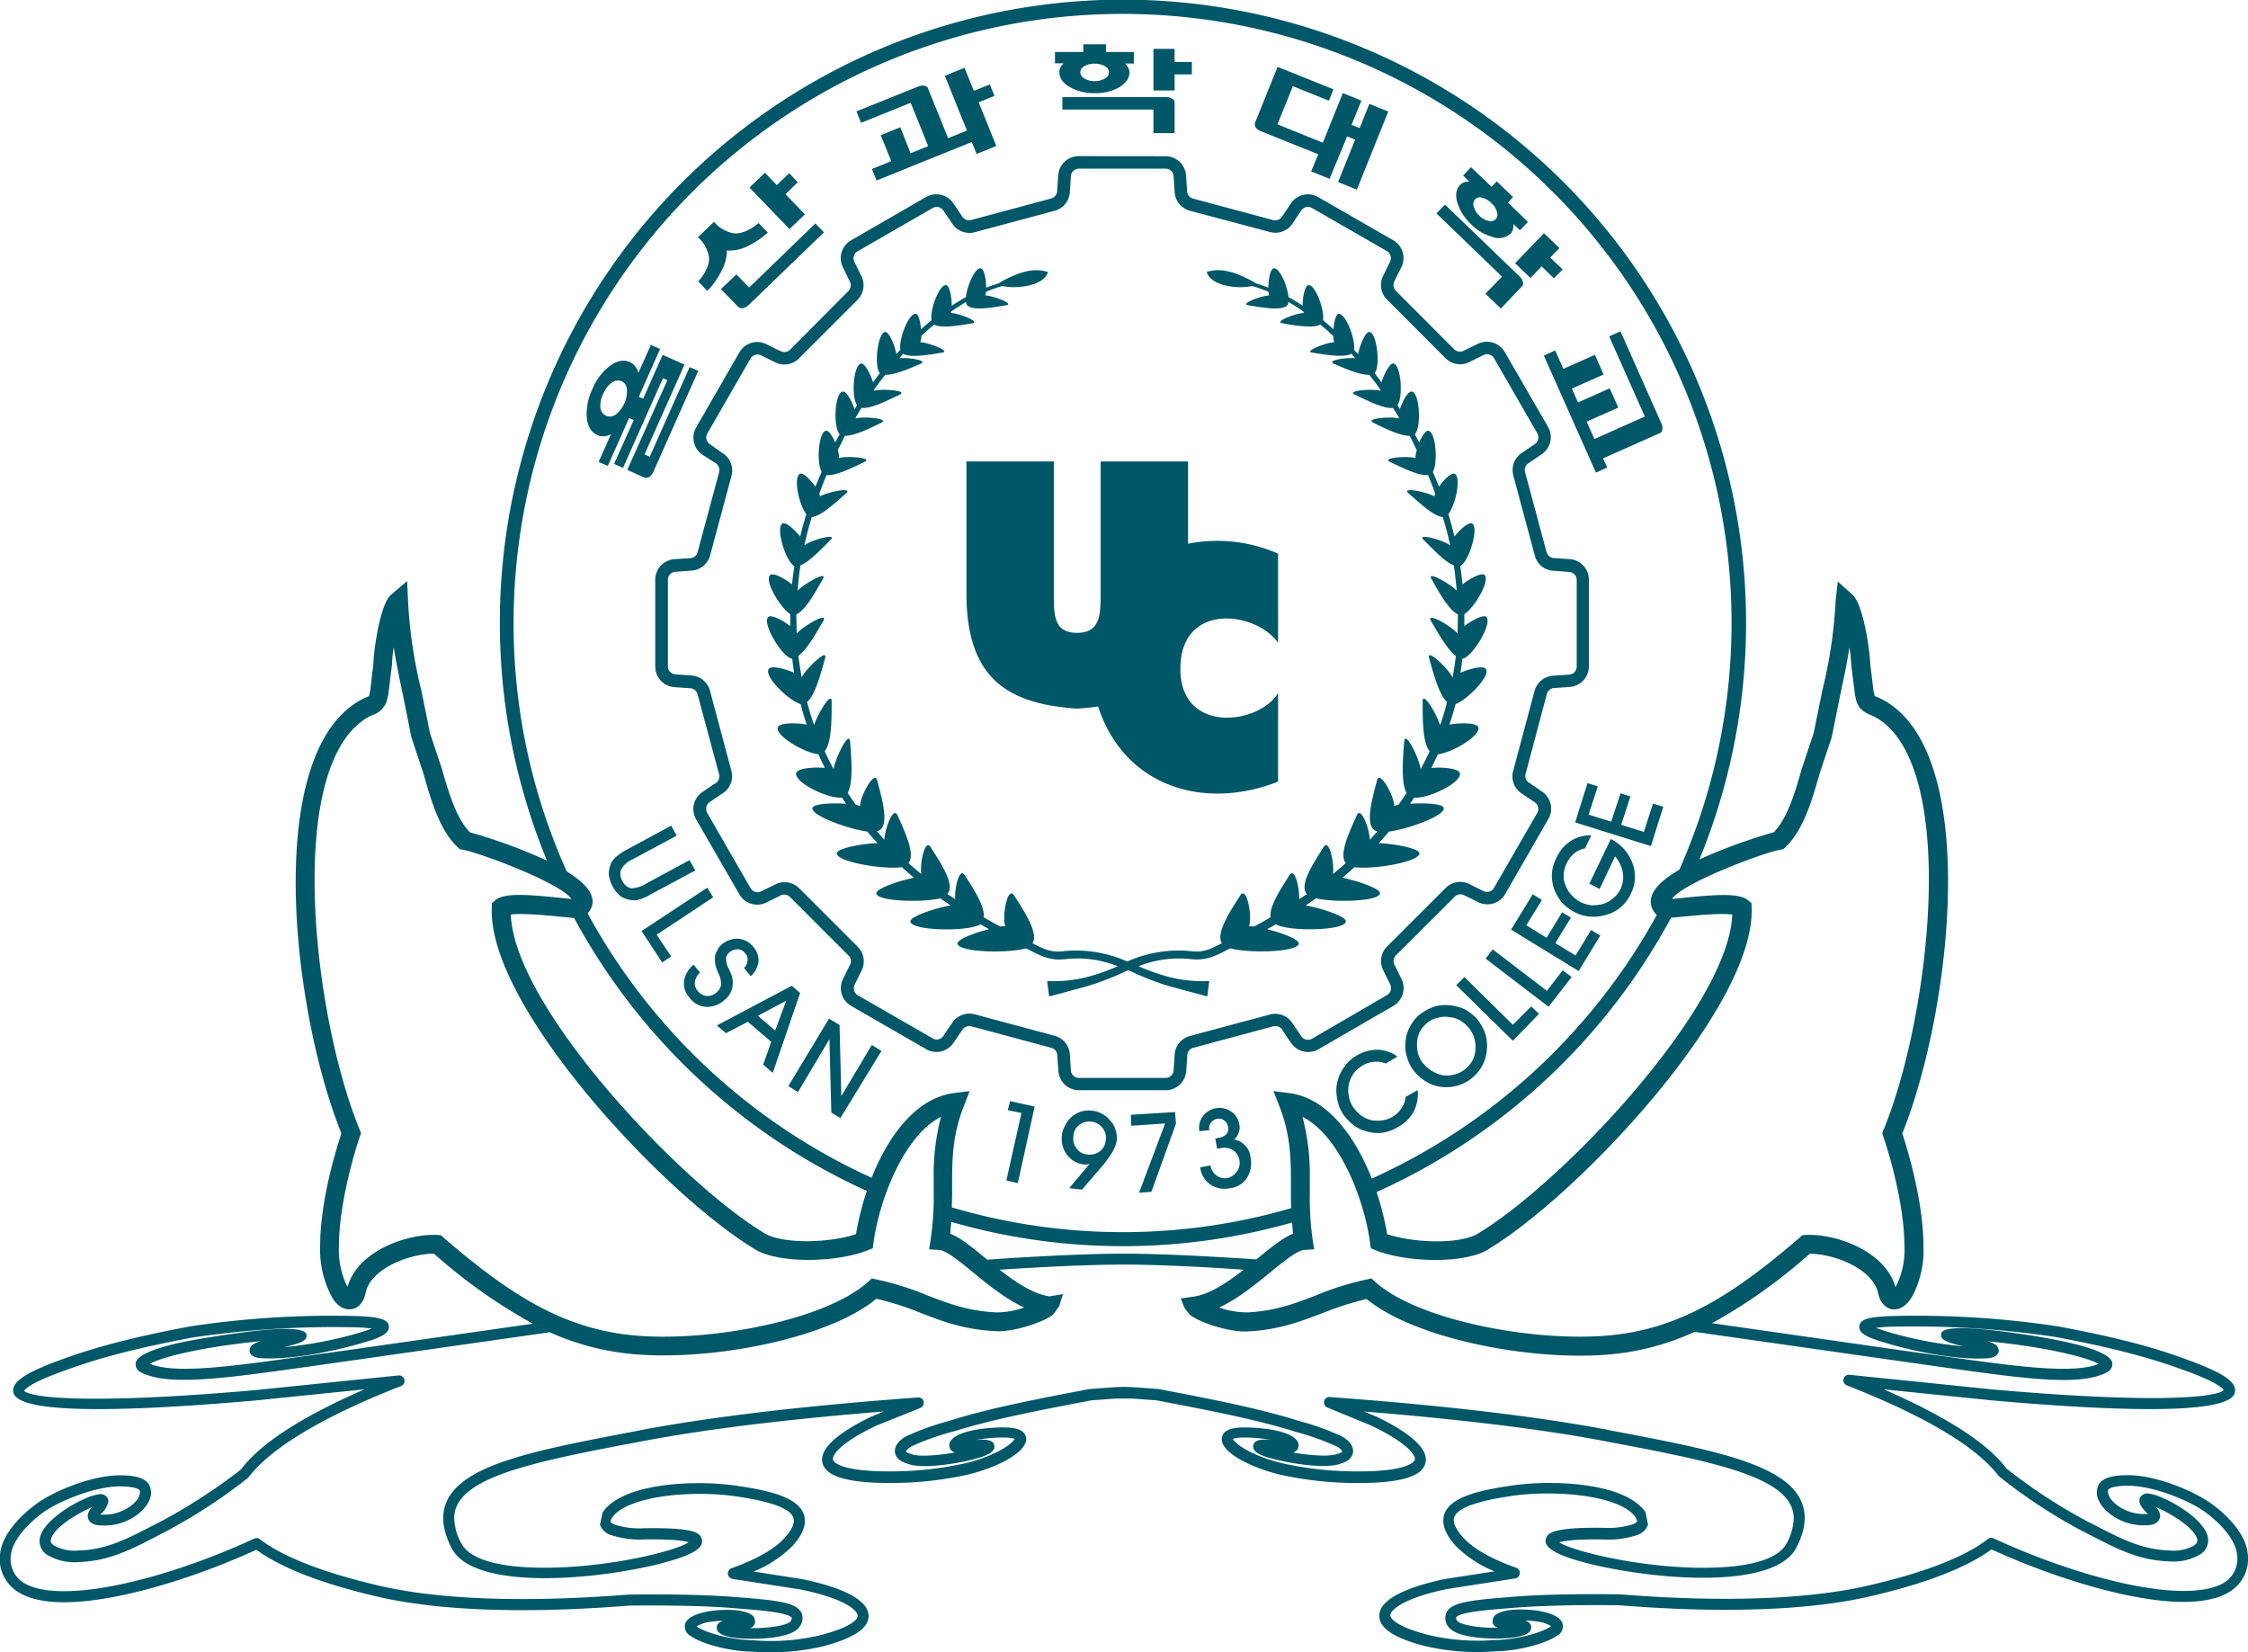 <svg xmlns="http://www.w3.org/2000/svg" viewBox="0 0 437.21 321.26"><path d="M289 130.11c-.43-.75-3.1-.09-4.95.71.14-.92.25-1.82.35-2.71 1.91-.22 5.93-6.89 4.69-8.12-.59-.55-2.77.61-4.29 1.76v-2.32c1.93-1.2 5.06-6.48 3.93-7.6-.61-.55-2.83.66-4.29 1.82a45.39 45.39 0 0 0-.45-3.58c1.69-.76 3.71-7.49 2.32-8.26-.66-.36-2.34 1.15-3.44 2.53a66.66 66.66 0 0 0-1.19-4.35c1.4-1.73 2.57-7.22 1.24-7.85-.65-.29-2.09 1.13-3.06 2.51-.37-1-.78-1.94-1.19-2.89 1-1.68.63-7.71-.87-8-.51-.07-1.23 1-1.79 2.28-.28-.54-.56-1.09-.85-1.59 1.29-1.21 1-8-.57-8.3-.74-.12-1.8 1.82-2.33 3.42-.14-.25-.31-.52-.48-.77 1.13-1.46.75-7.85-.78-8.1-.71-.13-1.79 2-2.32 3.65-.45-.6-.88-1.21-1.34-1.8 1.15-1.11.52-7.78-1-8-.81-.07-1.92 2.73-2.2 4.3l-.79-.82c.33-1.94-1.62-7.12-3-7-.56.11-.91 1.61-1 3-.69-.61-1.38-1.22-2.05-1.77.38-1.89-1.52-7-2.82-6.81-.71.08-1.14 2.33-1.14 4-.89-.6-1.82-1.17-2.74-1.67-.21-2.21-1.74-5.73-2.85-5.6-.7.06-1.06 2.19-1.06 3.77-.85-.32-1.71-.65-2.54-.87 0 0 0-.08-.06-.11-3.23-1.8-6.38-3.07-9.4-2.07.91 3 6.78 3.27 8.81 2.71a24.56 24.56 0 0 1 3.2 1.14 3.56 3.56 0 0 0 .15.71c-1.43 0-5.72 1.62-4.11 1.89 3 .52 6.82 1.16 7.71-.08a3 3 0 0 0 .15-.54c1 .56 1.92 1.16 2.89 1.84a.88.88 0 0 0 .09.3c-1.43 0-5.91 1.7-4.2 2 2.81.48 6.09 1 7.4.25.84.69 1.69 1.42 2.53 2.22a3.48 3.48 0 0 0 .18 1.22c-1.43 0-6 1.79-4.3 2 2.88.49 6.25 1 7.65.24l.72.86c-1.83-.15-5.6.42-4.15 1.07 2.41 1.06 5.2 2.22 6.89 2.16.74.92 1.46 1.86 2.16 2.85V76c-1.44-.45-6.63-.07-5 .72 2.66 1.29 5.76 2.82 7.47 2.6.36.61.76 1.22 1.13 1.84v.22c-1.53-.45-6.64 0-5 .81 2.45 1.23 5.36 2.6 7.11 2.57.49.92.93 1.88 1.39 2.8a4.28 4.28 0 0 0-.26 1.52c-1.42-.45-6.63-.09-5 .72 2.66 1.29 5.69 2.77 7.44 2.58.48 1.2 1 2.41 1.39 3.65a1.81 1.81 0 0 0-.15.5c-1.33-.82-6.43-1.88-5.09-.64 2.29 2 5 4.55 6.71 4.65.41 1.36.81 2.73 1.13 4.13.07.38.18.8.28 1.21a.46.46 0 0 1-.07.14c-1.25-1-6.44-2.42-5.1-1.08 2 2 4.22 4.38 5.91 5 .23 1.54.41 3.19.57 4.94-1.09-1.24-5.91-4-4.92-2.32 1.54 2.8 3.43 6.13 5.14 6.91q0 1.73-.06 3.57a.86.86 0 0 0-.07.1c-1.06-1.34-6.09-4.23-5.12-2.42 1.56 2.66 3.25 5.65 4.85 6.82-.14 1.37-.36 2.77-.63 4.18-.79-1.61-5.1-5.8-4.57-3.75.93 3.32 2 7.26 3.51 8.54-.38 1.49-.83 3-1.38 4.51-.63-2.13-3.38-6.73-3.38-4.62 0 3.67 0 8.12 1.37 9.68-.54 1.16-1.13 2.33-1.75 3.49-.29-2.08-3-7.66-3.2-5.38-.31 3.71-.62 8.15.45 10-.5.78-1 1.55-1.6 2.32a7.7 7.7 0 0 0-.82.23c.09-1.79-2.79-7.07-3.32-5-1.06 4-2.43 9-.18 9.86a1.53 1.53 0 0 0 .25.06c-.48.55-.95 1.09-1.47 1.64-.1-2.25-1.75-6.57-2.52-4.76-1.59 3.5-3.52 7.65-2.16 9.31-.8.72-1.62 1.4-2.49 2.12.31-2.11-.75-7-1.82-5.24-2.17 3.41-4.8 7.43-3.25 9.14-.5.33-1 .67-1.51 1 .09-2.3-.88-6.28-1.87-4.68-1.83 2.85-4 6.18-3.68 8.19-1 .61-2.12 1.2-3.21 1.8a4.54 4.54 0 0 0-1-.05c.71-1.8-.44-8-1.69-6-2.16 3.32-4.73 7.37-3.61 9.25v.08c-1.82.83-3.16 1.84-5.91 1.52a24.42 24.42 0 0 0-12.47 2 24.44 24.44 0 0 0-12.47-2c-2.78.32-4.12-.69-5.93-1.52v-.08c1.14-1.88-1.44-5.93-3.6-9.25-1.26-2-2.42 4.21-1.7 6a4.37 4.37 0 0 0-1 .05c-1.11-.6-2.18-1.19-3.22-1.8.31-2-1.84-5.34-3.68-8.19-1-1.6-2 2.38-1.86 4.68-.5-.35-1-.69-1.52-1 1.56-1.71-1.08-5.73-3.26-9.14-1.06-1.72-2.13 3.13-1.81 5.24-.85-.72-1.7-1.4-2.49-2.12 1.35-1.66-.56-5.81-2.13-9.31-.81-1.81-2.44 2.51-2.56 4.76-.5-.55-1-1.09-1.45-1.64a1.55 1.55 0 0 0 .23-.06c2.25-.9.9-5.83-.18-9.86-.52-2.05-3.4 3.23-3.3 5-.21-.07-.5-.15-.84-.23-.56-.77-1.09-1.54-1.6-2.32 1.07-1.83.78-6.27.47-10-.18-2.28-2.91 3.3-3.2 5.38-.63-1.16-1.21-2.33-1.74-3.49 1.34-1.56 1.36-6 1.36-9.68 0-2.11-2.77 2.49-3.41 4.62-.52-1.52-1-3-1.37-4.51 1.54-1.28 2.59-5.22 3.51-8.54.55-2.05-3.76 2.14-4.57 3.75-.25-1.41-.46-2.81-.64-4.18 1.62-1.17 3.33-4.16 4.87-6.82 1-1.81-4 1.08-5.11 2.42a.9.9 0 0 0-.09-.1c0-1.23-.06-2.42-.05-3.57 1.71-.78 3.6-4.11 5.16-6.91 1-1.69-3.86 1.08-4.92 2.32.12-1.75.33-3.4.55-4.94 1.69-.67 3.93-3 5.9-5 1.34-1.34-3.84.08-5.1 1.08a.78.78 0 0 0 0-.14c.09-.41.17-.83.28-1.21.32-1.4.72-2.77 1.11-4.13 1.71-.1 4.43-2.6 6.73-4.65 1.32-1.24-3.77-.18-5.11.64a2.24 2.24 0 0 0-.15-.5c.46-1.24.91-2.45 1.41-3.65 1.74.19 4.78-1.29 7.44-2.58 1.6-.81-3.59-1.17-5-.72a4.22 4.22 0 0 0-.25-1.52c.46-.92.9-1.88 1.4-2.8 1.75 0 4.63-1.34 7.09-2.57 1.61-.81-3.49-1.26-5-.81v-.22c.38-.62.74-1.23 1.14-1.84 1.7.22 4.79-1.31 7.45-2.6 1.6-.79-3.59-1.17-5-.72a1.13 1.13 0 0 0 0-.26c.71-1 1.42-1.93 2.15-2.85 1.68.06 4.48-1.1 6.91-2.16 1.45-.65-2.32-1.22-4.18-1.07.25-.28.5-.57.74-.86 1.41.8 4.77.25 7.65-.24 1.71-.25-2.88-2-4.3-2a3.22 3.22 0 0 0 .19-1.22c.84-.8 1.67-1.53 2.53-2.22 1.29.77 4.58.23 7.4-.25 1.71-.26-2.77-2-4.2-2a1.79 1.79 0 0 0 .09-.3c1-.68 1.92-1.28 2.88-1.84a1.27 1.27 0 0 0 .16.54c.91 1.24 4.66.6 7.7.08 1.61-.27-2.69-1.89-4.13-1.89a1.79 1.79 0 0 0 .15-.71 26 26 0 0 1 3.23-1.14c2 .56 7.92.27 8.83-2.71-3.06-1-6.2.27-9.43 2.07 0 0 0 .06-.05.11a25.41 25.41 0 0 0-2.54.87c0-1.58-.38-3.71-1.07-3.77-1.12-.13-2.63 3.39-2.87 5.6-.91.5-1.82 1.07-2.76 1.67 0-1.63-.38-3.88-1.09-4-1.32-.16-3.23 4.92-2.82 6.81-.69.55-1.38 1.16-2.07 1.77-.1-1.43-.47-2.93-1-3-1.41-.14-3.38 5-3 7-.26.27-.53.53-.79.82-.28-1.57-1.4-4.37-2.19-4.3-1.53.27-2.15 6.94-1 8-.47.59-.91 1.2-1.35 1.8-.52-1.67-1.62-3.78-2.31-3.65-1.54.25-1.93 6.64-.78 8.1-.18.25-.35.52-.51.77-.52-1.6-1.58-3.54-2.29-3.42-1.61.27-1.87 7.09-.58 8.3-.29.5-.59 1-.87 1.59-.55-1.23-1.27-2.35-1.79-2.28-1.5.26-1.89 6.29-.85 8-.43.95-.84 1.9-1.21 2.89-1-1.38-2.41-2.8-3-2.51-1.38.63-.19 6.12 1.22 7.85-.44 1.44-.86 2.89-1.19 4.35-1.12-1.38-2.78-2.89-3.44-2.53-1.41.77.65 7.5 2.31 8.26-.17 1.13-.34 2.32-.46 3.58-1.45-1.16-3.66-2.37-4.27-1.82-1.15 1.12 2 6.4 3.93 7.6v2.32c-1.53-1.15-3.72-2.31-4.3-1.76-1.24 1.23 2.77 7.9 4.68 8.12.09.89.21 1.79.36 2.71-1.85-.8-4.51-1.46-4.95-.71-.9 1.46 3.9 6.15 6.23 6.81.33 1.32.72 2.68 1.19 4-2.09-.39-5.35-.41-5.65.54-.44 1.64 5.26 5 7.89 5.21.4.89.83 1.77 1.28 2.67-2.22-.23-5.36.07-5.58 1-.38 1.87 6.27 5.06 8.92 4.76.25.41.51.82.79 1.21-2.84-.21-6.49 0-6.55.85-.24 1.41 6.7 4 10.66 4.55.64.75 1.31 1.5 2 2.25-2.86.07-7.93 1-7.93 2 .09 1.67 9.06 3.18 12.65 2.68.76.68 1.56 1.38 2.38 2.06-2.84.54-7.54 2.13-7.32 3.07.22 1.5 8.78 1.8 12.45.92.64.48 1.32.93 2 1.4-2.76.42-8.07 2.16-7.83 3.14.25 1.81 11.21 2 13.62.52.54.33 1.12.63 1.67.95-2.86.71-6.27 2-6.15 2.83.32 1.65 9.65 1.92 13.32.89.3.13.56.27.86.43 2.57 1.31 4.16 2 7 1.65a21.15 21.15 0 0 1 10 1.4 39.17 39.17 0 0 1-6.22 2.17 26.71 26.71 0 0 1-7.52.71l.4 3 7.43-2a53.85 53.85 0 0 0 7.32-2.84c.19-.1.41-.15.63-.25.21.1.41.15.63.25a53.85 53.85 0 0 0 7.32 2.84l7.42 2 .39-3a26.49 26.49 0 0 1-7.5-.71 39.66 39.66 0 0 1-6.26-2.17 21.24 21.24 0 0 1 10-1.4c2.85.33 4.44-.34 7-1.65.29-.16.57-.3.86-.43 3.66 1 13 .76 13.31-.89.14-.84-3.29-2.12-6.15-2.83.57-.32 1.13-.62 1.69-.95 2.4 1.43 13.35 1.29 13.61-.52.23-1-5.09-2.72-7.82-3.14.67-.47 1.35-.92 2-1.4 3.67.88 12.21.58 12.45-.92.21-.94-4.49-2.53-7.32-3.07.81-.68 1.6-1.38 2.38-2.06 3.58.5 12.55-1 12.62-2.68 0-1-5.05-1.89-7.92-2 .69-.75 1.37-1.5 2-2.25 4-.52 10.88-3.14 10.65-4.55-.05-.87-3.72-1.06-6.56-.85.28-.39.55-.8.8-1.21 2.66.3 9.31-2.89 8.9-4.76-.19-.9-3.36-1.2-5.57-1 .47-.9.88-1.78 1.3-2.67 2.62-.21 8.33-3.57 7.87-5.21-.28-.95-3.56-.93-5.63-.54.44-1.36.85-2.72 1.19-4 2.03-.66 6.81-5.35 5.91-6.81Z" style="fill:#005767"/><path d="M430.29 292.56c-3-2.25-10.17-5.49-16-5.68-3.3-.05-5.14.47-6 1.64a3.32 3.32 0 0 0-.15 3.18c.88 2.22 4.56 5.12 9.2 4.92.53 0 2.06 0 2.61-1.13a1.61 1.61 0 0 0 .18-.76 2.72 2.72 0 0 0-.84-1.64c2.6 1.05 7.2 3.79 8 6.06a2 2 0 0 1 .08.43c0 .33-.18.68-.81 1.06a8.27 8.27 0 0 1-4.62.88c-5.43-.18-9.41-2.26-14.94-5.14l-1.35-.68a105.73 105.73 0 0 1-15.43-10.13c-3.66-4.94-11.87-10.17-23.86-15.39l21.16 2.16c30.46 2.68 46.31 2.16 47.14-1.53.44-2-2.12-3.75-8.81-6.22-5.33-2-12.12-4.14-25.65-6.66a184.42 184.42 0 0 0-32.25-2c-4.57.15-6.16.63-6.32 1.94s1.18 2.15 5.13 3.28c4.51 1.41 13.49 3.38 19.54 3 .54 0 2.14-.14 2.43-1.28a1.09 1.09 0 0 0 0-.18 1.7 1.7 0 0 0-.56-1.17 5.68 5.68 0 0 0-1.66-.69c2.53.25 5.54.6 8.64 1.09 7.3 1.17 11.55 2.48 13 3.31-4.84 2-15.63.57-30.44-1.53l-5.74-.79-39-5.59a105.35 105.35 0 0 0 19-13.5c4.7 0 12 2.8 13.25 7.43.52 2.79 2.2 3.3 2.91 3.38s2.76-.08 4.23-3.44a19 19 0 0 0 1.73-8.83c0-8.79-3.2-19.17-4.11-21.93 4.94-12.32 8.89-31.67 8.89-49 0-16.35-3.53-30.8-13.05-35.54l-1.23-.55c0-.05-.22-1-.22-1l-.63-5.25c-.11-3.1-1.44-11.63-3.41-13.4l-2.9-2.6-.42 3.77a90.55 90.55 0 0 1-2.56 17.27s-1.67 8.22-1.69 8.38c-.22.64-2.34 7-2.34 7-1.29 4.53-2.77 9.62-5.45 12.34a104.81 104.81 0 0 0-14.45 5.28 121.19 121.19 0 1 0-224.14.23 105.51 105.51 0 0 0-15-5.51c-2.66-2.73-4.14-7.82-5.45-12.37 0 0-2.09-6.31-2.32-6.95 0-.16-1.69-8.38-1.69-8.38a90.55 90.55 0 0 1-2.56-17.27l-.18-3.88-3.18 2.71c-2 1.77-3.29 10.3-3.39 13.41l-.61 5.24s-.18.74-.22 1l-1.07.48c-9.64 4.8-13.2 19.32-13.2 35.74 0 17.28 3.94 36.55 8.89 48.83-1.1 3.32-4.13 13.25-4.13 21.79a19.46 19.46 0 0 0 1.83 9.12c1.39 3.23 3.36 3.38 4.15 3.29s2.4-.6 2.93-3.5c1.2-4.51 8.53-7.31 13.22-7.31a105.66 105.66 0 0 0 19.22 13.62l-38.3 5.47-5.75.79c-14.81 2.1-25.57 3.56-30.43 1.54 1.46-.84 5.7-2.15 13-3.32 3.1-.49 6.1-.84 8.62-1.09a5.53 5.53 0 0 0-1.64.69 1.64 1.64 0 0 0-.58 1.17v.17c.26 1.15 1.9 1.26 2.42 1.29 6.07.36 15-1.61 19.58-3 3.92-1.09 5.25-2 5.09-3.26s-1.74-1.79-6.33-1.94a184.51 184.51 0 0 0-32.23 2c-13.54 2.53-20.33 4.7-25.66 6.66-6.68 2.45-9.24 4.26-8.8 6.22.81 3.69 16.69 4.21 47.13 1.53l21.16-2.16c-12 5.22-20.23 10.48-24.05 15.6a108.13 108.13 0 0 1-15.24 9.92l-1.32.68c-5.55 2.87-9.53 5-15 5.14a8.16 8.16 0 0 1-4.64-.9c-.63-.36-.79-.71-.79-1a1.38 1.38 0 0 1 .09-.44c.73-2.27 5.33-5 7.93-6.06a2.79 2.79 0 0 0-.82 1.64 1.72 1.72 0 0 0 .17.77c.56 1.12 2.08 1.12 2.65 1.12 4.8.21 8.3-2.78 9.15-4.87a3.38 3.38 0 0 0-.14-3.23c-.84-1.17-2.69-1.69-6-1.64-5.79.17-13.17 3.47-16 5.69C3 295.5.38 299 .05 302a7.46 7.46 0 0 0 2.65 7c6.45 5.26 22.29 1.33 31.16-1.46a141.19 141.19 0 0 0 16-6.16c4.76 3.47 12.55 6.54 23.32 9.06 11.84 2.8 28.84 3.43 49.15 1.8 9-.09 15.92.09 21.23.56 4.42.35 9.95.8 10.45 1.85 0 0 0 .25-.23.63-.51.75-4.17 1.42-7.93 1.34a1.52 1.52 0 0 0 1-.95.89.89 0 0 0 0-.3 1.72 1.72 0 0 0-.36-1.07c-1.59-1.61-6.57-1.31-8.73-.94-2.73.51-4.25 1.35-4.54 2.56a2.09 2.09 0 0 0 1 2.17c2.59 1.83 8.42 3.1 12.08 3.1a45 45 0 0 0 13.63-1c6-1.56 9-3.51 9-5.91v-.08c-.09-3.89-8-6.09-12.74-7.08l-9.63-1.51a22.7 22.7 0 0 0 7.6-5q2.38-2.67 2.38-4.82a3.93 3.93 0 0 0-.23-1.36c-1.21-3.28-6.73-4.56-12.55-5.42-8.43-1.34-22.73-.66-26.57 5.12l-.5 2.38a3.27 3.27 0 0 0 1.93 1.94 17.82 17.82 0 0 0 6.74.92c5.56-.09 7.69.29 8.57.55-2.95 2-18.82 5.65-31.84 4.84-6.74-.41-11-2-12.36-4.62a10.61 10.61 0 0 1-1.39-4.84 5.65 5.65 0 0 1 .57-2.59c3-6.17 17.4-8.9 35.6-12.36l.49-.09c12.29-2.34 27.85-4.23 46.91-5.78l-2.42 1c-4.47 2.14-9.6 5.27-9.6 8.36a3 3 0 0 0 .06.61c.6 2.66 4.86 3.94 13 3.94a68.82 68.82 0 0 0 15.21-1.61c4.6-1.07 9.93-3.45 11.14-5.9a1.85 1.85 0 0 0 0-2c-.7-1.09-2.48-1.45-6-1.23-.06 0-7.92.31-8.66 3.11a1.73 1.73 0 0 0 0 .27 1.76 1.76 0 0 0 .16.77 1.63 1.63 0 0 0 .9.67c-3.49.61-7.16.86-8.51.28-.82-.25-1-.45-1-.49s.32-.55 1.09-1a51 51 0 0 1 7.94-2.83l.61-.17c7.5-2.33 16.68-4.07 26.44-5.94l4.67-.34h3.32l4.67.34c9.73 1.87 18.91 3.61 26.42 5.92l.57.19a51 51 0 0 1 8 2.83c.79.42 1.07.83 1.1 1s-.17.24-.89.46c-1.43.6-5.16.36-8.64-.25a1.76 1.76 0 0 0 .91-.67 2 2 0 0 0 .15-.77 1.85 1.85 0 0 0 0-.27c-.75-2.8-8.61-3.11-8.7-3.11-3.44-.22-5.23.14-5.95 1.23a2 2 0 0 0 0 2.05c1.22 2.41 6.54 4.79 11.16 5.86a68.43 68.43 0 0 0 15.18 1.61c8.17 0 12.43-1.28 13-3.94a3 3 0 0 0 .07-.61c0-3.09-5.15-6.22-9.61-8.36l-2.43-1c19.08 1.55 34.62 3.44 46.92 5.78l.48.09c18.21 3.46 32.59 6.19 35.61 12.36a5.85 5.85 0 0 1 .58 2.59 10.87 10.87 0 0 1-1.39 4.84c-1.36 2.58-5.63 4.21-12.39 4.62-13 .81-28.86-2.87-31.84-4.84.9-.26 3-.64 8.59-.55a17.82 17.82 0 0 0 6.69-.9 3.22 3.22 0 0 0 2-2l-.48-2.38c-3.85-5.78-18.13-6.48-26.58-5.12-5.8.86-11.34 2.14-12.53 5.42a4.17 4.17 0 0 0-.22 1.36c0 1.43.76 3 2.36 4.82a22.6 22.6 0 0 0 7.61 5l-9.68 1.49c-4.73 1-12.65 3.19-12.74 7.08v.08c0 2.4 2.91 4.35 8.93 5.89a44.72 44.72 0 0 0 13.73 1c3.58 0 9.43-1.27 12-3.09a2 2 0 0 0 1-2.18c-.26-1.2-1.79-2.05-4.51-2.56-2.16-.37-7.15-.67-8.74.94a1.69 1.69 0 0 0-.37 1.07.89.89 0 0 0 0 .3 1.59 1.59 0 0 0 1 .95c-3.73.08-7.38-.59-7.89-1.36-.24-.36-.25-.56-.22-.61.5-1.05 6-1.5 10.43-1.85 5.32-.47 12.3-.65 21.32-.56 20.23 1.63 37.23 1 49.07-1.8 10.79-2.52 18.56-5.59 23.32-9.06a141.41 141.41 0 0 0 16 6.16c8.86 2.79 24.68 6.72 31.17 1.46a7.45 7.45 0 0 0 2.62-7c-.29-2.93-2.87-6.43-6.83-9.37Zm-84-127.33.53-.1.4-.36c3.54-3.35 5.2-9.15 6.65-14.26l2.31-6.93.1-.34 1.66-8.3c.66-3 1.28-6 1.75-9.06a26.67 26.67 0 0 1 .35 3.36l.74 5.95.26 1.14c.63 1.88 2 2.41 3.26 2.91 7.85 3.93 10.84 16.82 10.84 31.77 0 17-3.87 36.68-8.81 48.7l-.26.64.2.64c1.75 5.09 4.12 14.26 4.12 21.38a15.5 15.5 0 0 1-1.37 7.2 5.61 5.61 0 0 1-.38.72c-2-7-11.52-10.42-17.47-10.13l-.63.05-.47.42c-12.18 10.48-22.4 17.31-35.66 18.91-14.2 1.78-38.32-2.42-47-10.3l-.68-.62-.9.19a56.25 56.25 0 0 0-9.86 3.09c-4 1.56-7.81 3-13.26 3.32a16.61 16.61 0 0 1-5.6-.95c3.5-1.61 6.82-4.29 9.84-6.75 2.5-2.05 5.31-4.34 6.64-4.44l2-.13-.31-1.95a58.69 58.69 0 0 1-.54-8.85v-2.6a44.35 44.35 0 0 0-1.42-12.36c7.19 3.61 12 16 13.14 24.5l.15 1.05.95.4c5.29 2.16 15.92 2.75 21.19.22 17.76-10.28 52.83-47.67 51.91-66.94v-.75l-.58-.5c-1.6-1.46-5.41-1.34-13.34-.5l-1.56.15c2.02-3.1 17.67-8.97 21.11-9.59ZM191.68 244.7c-2.65-2.16-4.85-4-6.88-4.78.07-.79.13-1.54.21-2.3a120.19 120.19 0 0 0 66.29.12c.06.74.1 1.43.18 2.18-2 .82-4.24 2.62-6.86 4.78a2.47 2.47 0 0 1-.27.21c-5.69-.38-17.35-1.11-25.74-1.11-8.86 0-21.36.79-26.61 1.17-.1-.09-.22-.17-.32-.27ZM325 178.47l2-.18c2.32-.23 7.86-.78 9.9-.43-.67 18.14-33.75 52.91-49.91 62.29-3.94 1.89-12.5 1.46-17.21-.15a53.15 53.15 0 0 0-2.05-8.18A121.94 121.94 0 0 0 325 178.47ZM99.89 121.75a118.44 118.44 0 1 1 226.73 47.36c-2.77 1.64-4.9 3.42-5.41 5.24a3.79 3.79 0 0 0-.16 1 3.57 3.57 0 0 0 1.18 2.57 119.25 119.25 0 0 1-55.43 51.28c-3.16-8-8.52-15.65-16.07-16.63l-3.06-.38 1.13 2.86c2.09 5.34 2.27 9.84 2.27 14.47v2.64c0 .9 0 1.85.05 2.79a117.25 117.25 0 0 1-66-.15c0-.89.06-1.8.06-2.67v-2.61c0-4.63.18-9.13 2.3-14.47l1.1-2.86-3.06.38c-7.49 1-12.83 8.49-16 16.47a119.07 119.07 0 0 1-55.25-51.44 3.44 3.44 0 0 0 1-2.23 4.26 4.26 0 0 0-.17-1c-.48-1.69-2.39-3.36-4.87-4.9a117.35 117.35 0 0 1-10.34-47.72Zm11.77 56.77a121.89 121.89 0 0 0 56.93 53.08 55.78 55.78 0 0 0-2.11 8.4c-4.72 1.61-13.28 2-17.34.09-16.06-9.32-49.14-44.09-49.79-62.23 2.06-.35 7.58.2 9.89.43Zm-25.92 61.69-.61-.05c-6-.3-15.62 3.14-17.52 10.09-.09-.17-.17-.29-.29-.52a16.17 16.17 0 0 1-1.4-7.42c0-7.14 2.37-16.24 4.07-21.32l.24-.64-.27-.64c-4.93-12-8.78-31.55-8.78-48.56 0-15 3-28 11-32a4.48 4.48 0 0 0 3-2.66c.06-.19.33-1.34.33-1.34l.73-5.93a26.2 26.2 0 0 1 .34-3.36c.48 3.09 1.09 6 1.73 9l1.69 8.48 2.37 7.14c1.45 5.12 3.11 10.94 6.65 14.29l.4.36.54.1c3.44.62 19.06 6.49 21.19 9.59l-1.56-.15c-7.95-.84-11.77-1-13.37.5l-.57.5v.75c-.94 19.27 34.16 56.66 51.79 66.88 5.41 2.59 16 2 21.31-.16l1-.4.14-1.05c1.13-8.46 5.95-20.89 13.12-24.5a44.37 44.37 0 0 0-1.41 12.38v2.55a55.36 55.36 0 0 1-.6 8.88l-.29 1.95 2 .13c1.34.1 4.16 2.39 6.64 4.44 3 2.46 6.33 5.14 9.83 6.75a15.89 15.89 0 0 1-5.54.95c-5.48-.3-9.27-1.76-13.31-3.32a56.79 56.79 0 0 0-9.86-3.09l-.91-.19-.68.62c-8.71 7.88-32.83 12.08-47 10.3-13.29-1.6-23.5-8.43-35.68-18.91Zm347.44 67.12c-4.1 3.29-15 2.6-29.19-1.86a139 139 0 0 1-16.28-6.32 1.08 1.08 0 0 0-1.09.14c-4.44 3.46-12.21 6.48-23.05 9-8.12 1.92-23.11 3.77-48.5 1.76-9.16-.12-16.19.07-21.57.53-7.52.62-11.18 1-12.18 3a2.68 2.68 0 0 0 .35 2.74c1.6 2.35 8.67 2.5 11.83 2.22 3.77-.37 4.29-1.27 4.29-2.05v-.05c0-.67-.49-1.05-1.19-1.3a16.74 16.74 0 0 1 2.44.21 6.26 6.26 0 0 1 2.64.89c-2.13 1.51-7.55 2.68-10.8 2.68a41.7 41.7 0 0 1-13.17-1c-5.43-1.4-7.34-2.95-7.31-3.84s2.35-3.27 11-5.06l13.27-2.06a1.08 1.08 0 0 0 .24-2.07c-4.84-1.71-8.51-3.8-10.32-5.87-1.52-1.69-2.1-3-1.74-4 .92-2.54 8.14-3.64 10.85-4.06 8.2-1.29 21.47-.33 24.48 4.21l.24.63c-.05.14-.28.37-.78.61a16.11 16.11 0 0 1-5.77.7c-10-.14-11 1.05-11.25 2.28s1.21 2.45 4.75 3.64c10.62 3.54 39.17 7.21 44-2.05 1.86-3.6 2.11-6.66.82-9.31-3.47-7.14-17.57-9.82-37.1-13.52l-.47-.11c-13.87-2.61-31.52-4.71-54-6.36a1 1 0 0 0-1.08.8 1.06 1.06 0 0 0 .63 1.24l8.61 3.55c7 3.36 8.56 5.76 8.39 6.58-.08.24-.83 2.29-11 2.29a66.41 66.41 0 0 1-14.67-1.56c-5.41-1.26-9.07-3.53-9.72-4.73.22-.12 1-.42 3.91-.25a27.46 27.46 0 0 1 3.51.42c-1.95-.19-3.2 0-3.44 1-.29 1.29 1.39 2 3.08 2.48 3.46 1 11.09 2.32 14 1.09 1.74-.51 2.23-1.49 2.32-2.2.1-1.12-.69-2.25-2.22-3.08a50.77 50.77 0 0 0-8.38-3l-.6-.19c-7.58-2.34-16.84-4.13-26.63-6l-5-.36-1.68-.06-1.76.06-5 .36c-9.82 1.87-19.09 3.65-26.69 6l-.57.19a51 51 0 0 0-8.38 3c-1.51.83-2.32 2-2.2 3.08.07.71.57 1.69 2.42 2.24 2.77 1.19 10.42-.06 13.89-1.13 1.66-.49 3.33-1.19 3-2.48-.23-1-1.48-1.15-3.42-1a26.54 26.54 0 0 1 3.48-.42c2.92-.17 3.7.13 3.92.23-.69 1.24-4.33 3.49-9.69 4.75a66.92 66.92 0 0 1-14.7 1.56c-10.13 0-10.9-2.05-10.94-2.29-.19-.82 1.3-3.22 8.36-6.58l8.63-3.47a1.07 1.07 0 0 0 .63-1.24 1 1 0 0 0-1.09-.8c-22.45 1.65-40.08 3.75-53.95 6.36l-.47.11c-19.54 3.7-33.66 6.38-37.13 13.52-1.29 2.65-1 5.71.84 9.31 4.79 9.25 33.32 5.59 43.93 2.05 3.57-1.19 5-2.29 4.76-3.64s-1.25-2.42-11.21-2.28a15.8 15.8 0 0 1-5.88-.74c-.44-.2-.66-.43-.7-.57l.23-.63c3-4.54 16.28-5.5 24.47-4.21 2.73.42 9.94 1.52 10.85 4.06.39 1-.2 2.36-1.72 4-1.82 2.08-5.48 4.17-10.31 5.88a1.1 1.1 0 0 0-.68 1.12 1.12 1.12 0 0 0 .92.95l13.25 2.06c8.7 1.79 11 4.09 11.06 5.06s-1.89 2.44-7.35 3.85a41.45 41.45 0 0 1-13.06.95c-3.33 0-8.75-1.17-10.9-2.68a6.4 6.4 0 0 1 2.66-.89 17 17 0 0 1 2.46-.21c-.72.25-1.21.63-1.21 1.3v.05c0 .78.52 1.68 4.3 2.05 3.17.28 10.2.13 11.78-2.22a2.68 2.68 0 0 0 .4-2.74c-1-2-4.67-2.41-12.18-3-5.38-.46-12.43-.65-21.51-.53-25.45 2-40.45.16-48.57-1.76-10.85-2.56-18.62-5.58-23.06-9a1.06 1.06 0 0 0-1.08-.14 139.71 139.71 0 0 1-16.28 6.32c-14.17 4.46-25.08 5.15-29.2 1.86a5.5 5.5 0 0 1-1.86-5.13c.21-1.81 1.9-4.85 6-7.95 2.74-2.07 9.67-5.09 14.81-5.25 3.37 0 4.07.57 4.21.76s.09.58-.14 1.24c-.53 1.31-3.36 3.66-7.11 3.5h-.47a4.24 4.24 0 0 0 1.64-2.57 1.48 1.48 0 0 0-.12-.59 1.6 1.6 0 0 0-1.82-.78c-2.74.33-10.55 4.59-11.37 8.41a3.18 3.18 0 0 0 1.79 3.56 10.3 10.3 0 0 0 5.79 1.19c5.88-.21 10.07-2.38 15.84-5.39l1.32-.69a106.13 106.13 0 0 0 15.75-10.31c4.4-5.83 14.62-11.93 29.76-17.85a1.09 1.09 0 0 0 .63-1.24 1.06 1.06 0 0 0-1.15-.81l-28 2.87c-33.1 2.9-43.71 1.37-44.81.12.15-.3 1.12-1.48 7.38-3.76 5.24-1.94 11.93-4.07 25.3-6.59a187 187 0 0 1 31.78-2 25.15 25.15 0 0 1 3.14.25c-.56.22-1.28.47-2.44.81a75.25 75.25 0 0 1-14.6 2.79c3.29-.75 4.36-1.26 4.36-2.15a1.68 1.68 0 0 0 0-.29c-.45-2.36-13.57-.29-17.86.38-6.75.98-14.84 2.73-15.34 5.09a1.69 1.69 0 0 0 .85 1.79c5.21 2.84 16.09 1.31 32.56-1l5.75-.81 41.36-5.9a50.07 50.07 0 0 0 14.52 4.07c14.84 1.86 39-2.37 49-10.58a56.93 56.93 0 0 1 8.55 2.73c4.12 1.59 8.36 3.24 14.36 3.55 3.63.33 9.94-1.83 11.52-3.28L206 254l.75-2.34-2.63.44c-3.2-.46-6.55-2.72-9.71-5.18 6-.4 16.47-1 24.17-1 7.33 0 17.21.56 23.3 1-3.17 2.48-6.56 4.78-9.77 5.24l-2.47.34.72 1.83 1 1.29c1.59 1.45 7.91 3.61 11.58 3.28 5.94-.31 10.18-2 14.31-3.55a57.16 57.16 0 0 1 8.54-2.73c10.06 8.22 34.22 12.44 49.06 10.58a49.63 49.63 0 0 0 14.73-4.2l42.05 6 5.75.81c16.49 2.33 27.37 3.86 32.49 1a1.77 1.77 0 0 0 .94-1.82c-.53-2.38-8.66-4.13-15.39-5.22-17.44-2.74-17.76-.95-17.88-.38a1.57 1.57 0 0 0 0 .29c0 .89 1.08 1.4 4.37 2.15a75.13 75.13 0 0 1-14.59-2.79c-1.17-.34-1.9-.59-2.47-.81A25.49 25.49 0 0 1 368 258a186.16 186.16 0 0 1 31.8 2c13.35 2.51 20 4.64 25.3 6.58 6.26 2.28 7.23 3.46 7.39 3.76-1.12 1.25-11.73 2.78-44.82-.12l-28-2.87a1.07 1.07 0 0 0-.51 2.05c15.13 5.92 25.36 12 29.55 17.64a104.68 104.68 0 0 0 15.95 10.53l1.34.68c5.79 3 9.93 5.18 15.86 5.39a10.09 10.09 0 0 0 5.73-1.19 3.22 3.22 0 0 0 1.81-3.56c-.81-3.82-8.61-8.08-11.37-8.41a1.59 1.59 0 0 0-1.82.77c-.47 1 .45 2.14 1.54 3.18h-.41c-3.81.16-6.64-2.19-7.17-3.55-.22-.61-.26-1-.13-1.19s.85-.8 4.21-.76c5.32.19 12.13 3.21 14.81 5.25 4.13 3.1 5.82 6.14 6 8a5.45 5.45 0 0 1-1.88 5.15Z" style="fill:#005767"/><path d="m197.95 230.09-2.22-.54 2.93-13.11-2.66-.54.45-1.77 4.78 1.06-3.28 14.9zM215.05 221.77a3.1 3.1 0 0 0-.61-2.42 3.26 3.26 0 0 0-4.51-.61 2.87 2.87 0 0 0-1.16 2.23 3.16 3.16 0 0 0 .61 2.38 2.83 2.83 0 0 0 2.13 1.16 3.28 3.28 0 0 0 2.4-.62 2.9 2.9 0 0 0 1.14-2.12Zm-4.61 9.57-2.48-.28 4-4.78a1.53 1.53 0 0 1-.61.18h-.53a4.8 4.8 0 0 1-3.29-1.87 5.22 5.22 0 0 1-1-3.81 3.66 3.66 0 0 1 .35-1.32 7.48 7.48 0 0 1 .72-1.33 5 5 0 0 1 4.86-2.13 5.27 5.27 0 0 1 3.54 2 4.3 4.3 0 0 1 1 1.86 4.43 4.43 0 0 1 .2 1.86c-.13 1.34-1.09 2.92-2.77 5l-.09.08ZM223.93 231.77l-2.4.19 5.07-13.48-6.58.44-.09-2.13 8.61-.53.16 2.3-4.77 13.21zM233.43 227l2-.36a2.92 2.92 0 0 0 1.15 1.94 2.79 2.79 0 0 0 2 .53 3 3 0 0 0 1.95-1.24 2.79 2.79 0 0 0 .53-2.21 3 3 0 0 0-1.24-2 3.48 3.48 0 0 0-2.56-.36c-.19 0-.28.09-.35.09h-.2l-.35-2h.18a.29.29 0 0 0 .26-.1 2.61 2.61 0 0 0 1.69-.7 1.6 1.6 0 0 0 .35-1.42 1.82 1.82 0 0 0-.7-1.23 1.54 1.54 0 0 0-1.34-.36 1.73 1.73 0 0 0-1.23.7 1.66 1.66 0 0 0-.36 1.51l-1.95.18A3.78 3.78 0 0 1 234 217a4 4 0 0 1 2.57-1.5 3.93 3.93 0 0 1 2.92.69 3.67 3.67 0 0 1 1.52 2.4 2.42 2.42 0 0 1-.09 1.61 2.77 2.77 0 0 1-.9 1.41 3.59 3.59 0 0 1 2.13 1.15 3.69 3.69 0 0 1 1.07 2.4 5.33 5.33 0 0 1-.7 3.9 4.5 4.5 0 0 1-3.29 2 5 5 0 0 1-3.8-.68 4.74 4.74 0 0 1-2-3.38ZM130.54 160.56l1.07 1.95-8.61 4.62a4.57 4.57 0 0 0-2.22 2 2.63 2.63 0 0 0 .28 2.21 2.52 2.52 0 0 0 1.69 1.41 5.73 5.73 0 0 0 2.85-.88l8.5-4.6 1.14 2-8.59 4.6a10.26 10.26 0 0 1-2.13 1 3.28 3.28 0 0 1-1.61.18 5.11 5.11 0 0 1-2.13-.7 6.53 6.53 0 0 1-2.38-4.35 5.35 5.35 0 0 1 .53-2.29 4.23 4.23 0 0 1 1-1.16 11.53 11.53 0 0 1 2-1.33ZM128.78 187.17l-4-6.12 12.78-8.42 1.15 1.87-11 7.27 2.83 4.24-1.76 1.16zM134.89 187.61l1.25 1.51a3.27 3.27 0 0 0-1 1.78 2.31 2.31 0 0 0 .53 1.78 2.68 2.68 0 0 0 1.69 1 2.52 2.52 0 0 0 2-.7 2.34 2.34 0 0 0 .88-1.44 4.64 4.64 0 0 0-.53-2.3.37.37 0 0 1-.1-.27 5.41 5.41 0 0 1-.52-3.18 5.15 5.15 0 0 1 .52-1.16 2.77 2.77 0 0 1 .81-1 4.64 4.64 0 0 1 3.2-1.07 4.1 4.1 0 0 1 2.91 1.6 4 4 0 0 1 1 2.84 4.71 4.71 0 0 1-1.52 2.84l-1.33-1.61a2 2 0 0 0 .7-1.42 1.57 1.57 0 0 0-.44-1.39 1.79 1.79 0 0 0-1.41-.82 2.51 2.51 0 0 0-1.69.62.84.84 0 0 0-.35.45 1 1 0 0 0-.27.62 4.07 4.07 0 0 0 .53 2.13c.18.44.35.7.44 1a4.37 4.37 0 0 1 .18 2.83 3.88 3.88 0 0 1-1.5 2.23 4.9 4.9 0 0 1-3.55 1.32 4.26 4.26 0 0 1-3.22-1.8 4.08 4.08 0 0 1-1.06-3.27 5.09 5.09 0 0 1 1.85-3.12ZM150.77 200.4l2.13-5.78-5.51 2.92 3.38 2.86Zm-5.32-1.69-4.26 2.21-1.77-1.5L154 191.7l1.61 1.41-5.32 15.53-1.86-1.6 1.57-4.44ZM155.2 212.37l-1.87-1.16 7.9-13.12 2.05 1.23.35 13.83 5.93-9.94 1.87 1.17-7.98 13.04-1.77-1.06-.36-14.28-6.12 10.29zM275.72 212a7.56 7.56 0 0 1-.75 4.12 7.47 7.47 0 0 1-3 3 8.18 8.18 0 0 1-3.1 1.16 7.76 7.76 0 0 1-3.3-.33 6.46 6.46 0 0 1-2.55-1.34 9 9 0 0 1-2-2.25 7.72 7.72 0 0 1-1-3 7 7 0 0 1 .13-3.15 7.22 7.22 0 0 1 1.32-2.76 7 7 0 0 1 2.19-2.06 8 8 0 0 1 4.13-1.25 7.1 7.1 0 0 1 4 1.31l-2.27 1.38a4.47 4.47 0 0 0-2.34-.33 4.63 4.63 0 0 0-2.34.82 6.31 6.31 0 0 0-1.59 1.44 6.8 6.8 0 0 0-.88 1.92 5.61 5.61 0 0 0-.07 2.27 5.35 5.35 0 0 0 .74 2.13 7.55 7.55 0 0 0 1.52 1.73 6.6 6.6 0 0 0 2 1 6.26 6.26 0 0 0 2.2.07 5.28 5.28 0 0 0 3.85-2.42 4.3 4.3 0 0 0 .75-2.14ZM276.88 206.87a5.47 5.47 0 0 0 1.8 1.5 6 6 0 0 0 2.06.76 5.85 5.85 0 0 0 2.27-.21 5.25 5.25 0 0 0 1.94-1 5.12 5.12 0 0 0 2-3.85 5.77 5.77 0 0 0-1.37-4.28 7 7 0 0 0-1.66-1.38 4.55 4.55 0 0 0-2-.6 4.89 4.89 0 0 0-2.37.14 4.61 4.61 0 0 0-2 1 5.87 5.87 0 0 0-1.39 1.64 5 5 0 0 0-.55 2.07 6.7 6.7 0 0 0 .2 2.26 5.76 5.76 0 0 0 1 1.94Zm-1.79 1.5a7.4 7.4 0 0 1-1.43-2.75 7.06 7.06 0 0 1-.29-3.17 6.56 6.56 0 0 1 .91-2.88 7.06 7.06 0 0 1 1.92-2.34 10.42 10.42 0 0 1 2.68-1.45 7.53 7.53 0 0 1 3.06-.28 8.33 8.33 0 0 1 3 .82 9.66 9.66 0 0 1 2.41 1.93 10.6 10.6 0 0 1 1.5 2.7 7.84 7.84 0 0 1 .35 2.88 7.82 7.82 0 0 1-2.88 5.79 7.92 7.92 0 0 1-6.2 1.72 7.43 7.43 0 0 1-2.75-1 9.26 9.26 0 0 1-2.28-1.97ZM299.33 197.16l-5.1 5.24-11-10.81 1.58-1.59 9.42 9.29 3.57-3.57 1.53 1.44zM305.67 190l-4.49 5.78-12.24-9.36 1.37-1.8 10.54 8.06 3.08-3.99 1.74 1.31zM311.23 181.95l-4.2 6.89-13.14-8.05 4.21-6.88 1.78 1.1-3.03 4.93 3.94 2.43 3.02-4.95 1.72 1.03-3.04 4.95 3.94 2.41 3.02-4.96 1.78 1.1zM309.12 171.83l4.17-8.67a8.53 8.53 0 0 1 4.2 4.69 7.21 7.21 0 0 1-.34 6 7.37 7.37 0 0 1-5 4.12 8.1 8.1 0 0 1-2.88.28 7.61 7.61 0 0 1-2.88-.8 9.63 9.63 0 0 1-2.57-1.88 10.32 10.32 0 0 1-1.58-2.74 8.21 8.21 0 0 1-.41-3.05 7.83 7.83 0 0 1 .91-3 7.51 7.51 0 0 1 2.75-3.23 7 7 0 0 1 4-1.11l-1.23 2.55a4.52 4.52 0 0 0-2.13 1 5.63 5.63 0 0 0-1.45 1.95 5.87 5.87 0 0 0-.56 2.07 4.5 4.5 0 0 0 .35 2.11 4.92 4.92 0 0 0 1.17 1.93 6.21 6.21 0 0 0 1.78 1.39 6.62 6.62 0 0 0 2.21.61 8.6 8.6 0 0 0 2.22-.27 6.13 6.13 0 0 0 1.9-1.11 5.12 5.12 0 0 0 1.4-1.73 5.39 5.39 0 0 0 .47-3.23 6.56 6.56 0 0 0-1.51-3.17l-3 6.35ZM323.49 156.9l-2.41 7.64-14.73-4.61 2.4-7.64 2.01.62-1.8 5.51 4.4 1.37 1.81-5.52 1.93.62-1.8 5.52 4.41 1.37 1.78-5.5 2 .62zM209.5 137.81c-13.75-.93-21.61-6-21.54-22.7V89.74h17v25.56c0 4.13-.09 7.75 4.48 7.77s4.64-3.6 4.62-7.77V89.74h17v16a29.25 29.25 0 0 1 17.51 1.93V125c-4.29-6.12-18.89-8-19 4.94s15.32 11 19 4.83V152c-14.78 5.81-30.08.67-35-14.62-1.19.19-2.57.33-4.07.43Z" style="fill:#005767"/><path d="M209.82 30.36a4 4 0 0 0-4 3.65s-.21 3-.21 3a1.57 1.57 0 0 1-1.19 1.6l-15.53 4.17a1.58 1.58 0 0 1-1.78-.72l-1.72-2.56a4 4 0 0 0-5.27-1.19l-14.62 8.44a4 4 0 0 0-1.6 5.15l1.3 2.69a1.58 1.58 0 0 1-.2 2S153.67 68 153.67 68a1.6 1.6 0 0 1-1.91.25c-.09 0-2.77-1.35-2.77-1.35a4 4 0 0 0-5.17 1.6l-8.43 14.63a4 4 0 0 0 1.19 5.27l2.48 1.6a1.61 1.61 0 0 1 .8 1.83s-4.18 15.52-4.18 15.52a1.53 1.53 0 0 1-1.51 1.2l-3.06.2a4 4 0 0 0-3.67 4v16.87a4 4 0 0 0 3.65 4l3 .21a1.59 1.59 0 0 1 1.58 1.19l4.18 15.53a1.58 1.58 0 0 1-.72 1.79c-.08 0-2.56 1.71-2.56 1.71a4 4 0 0 0-1.19 5.28l8.43 14.61a4 4 0 0 0 5.15 1.61l2.7-1.33a1.6 1.6 0 0 1 2 .23S165 185.79 165 185.79a1.53 1.53 0 0 1 .29 1.89c-.06.09-1.36 2.76-1.36 2.76a4 4 0 0 0 1.6 5.17l14.63 8.44a4 4 0 0 0 5.25-1.2s1.67-2.45 1.67-2.45a1.63 1.63 0 0 1 1.82-.82l15.55 4.18a1.53 1.53 0 0 1 1.18 1.5c0 .09.22 3.07.22 3.07a4 4 0 0 0 4 3.68h16.85a4 4 0 0 0 4-3.66l.21-3a1.57 1.57 0 0 1 1.19-1.59l15.53-4.17a1.6 1.6 0 0 1 1.79.72c0 .09 1.7 2.54 1.7 2.54a4 4 0 0 0 5.28 1.21l14.6-8.45a4 4 0 0 0 1.61-5.15l-1.32-2.69a1.6 1.6 0 0 1 .22-2l11.39-11.36a1.51 1.51 0 0 1 1.88-.28c.1 0 2.79 1.35 2.79 1.35a4 4 0 0 0 5.16-1.6l8.41-14.62A4 4 0 0 0 300 154l-2.48-1.7a1.56 1.56 0 0 1-.81-1.8s4.12-15.5 4.12-15.5a1.6 1.6 0 0 1 1.52-1.21l3-.21a4 4 0 0 0 3.67-4v-16.84a4 4 0 0 0-3.64-4l-3-.2a1.62 1.62 0 0 1-1.6-1.19s-4.17-15.54-4.17-15.54a1.57 1.57 0 0 1 .73-1.77l2.54-1.73a4 4 0 0 0 1.21-5.27s-8.45-14.61-8.45-14.61a4 4 0 0 0-5.14-1.6l-2.69 1.31a1.64 1.64 0 0 1-2-.23L271.5 56.58a1.61 1.61 0 0 1-.28-1.92c0-.07 1.36-2.76 1.36-2.76a4 4 0 0 0-1.58-5.16l-14.64-8.42a4 4 0 0 0-5.26 1.18l-1.67 2.5a1.61 1.61 0 0 1-1.82.8l-15.53-4.17a1.53 1.53 0 0 1-1.2-1.51c0-.09-.21-3.07-.21-3.07a4 4 0 0 0-4-3.67Zm-1.54 3.84a1.55 1.55 0 0 1 1.54-1.4h16.88a1.55 1.55 0 0 1 1.55 1.41l.2 3a4 4 0 0 0 3 3.78L247 45.12a4 4 0 0 0 4.51-1.85l1.61-2.39a1.56 1.56 0 0 1 2-.46l14.64 8.43a1.58 1.58 0 0 1 .61 2l-1.3 2.66a4 4 0 0 0 .72 4.78l11.33 11.35a4 4 0 0 0 4.84.67l2.61-1.28a1.55 1.55 0 0 1 2 .62S299 84.28 299 84.28a1.69 1.69 0 0 1 .19.78 1.6 1.6 0 0 1-.68 1.3L296.1 88a3.93 3.93 0 0 0-1.91 3.39 4.15 4.15 0 0 0 .14 1.1l4.16 15.51a3.94 3.94 0 0 0 3.86 3l2.89.23a1.54 1.54 0 0 1 1.41 1.53v16.88a1.56 1.56 0 0 1-1.43 1.55l-3 .21a4 4 0 0 0-3.78 3l-4.15 15.52a4 4 0 0 0 1.84 4.51l2.41 1.62a1.58 1.58 0 0 1 .46 2s-8.45 14.63-8.45 14.63a1.56 1.56 0 0 1-2 .63l-2.63-1.31a4 4 0 0 0-4.79.71l-11.35 11.34a4 4 0 0 0-.64 4.84c-.05-.06 1.26 2.61 1.26 2.61a1.57 1.57 0 0 1-.62 2l-14.62 8.5a1.57 1.57 0 0 1-2.07-.47s-1.66-2.45-1.66-2.45a4 4 0 0 0-4.48-1.78l-15.5 4.16a4 4 0 0 0-3 3.85c0-.08-.2 2.9-.2 2.9a1.55 1.55 0 0 1-1.55 1.41h-16.88a1.56 1.56 0 0 1-1.54-1.43l-.2-3a4 4 0 0 0-3-3.77l-15.48-4.16a4 4 0 0 0-4.53 1.85c0-.06-1.63 2.4-1.63 2.4a1.54 1.54 0 0 1-2 .45l-14.62-8.42a1.6 1.6 0 0 1-.63-2l1.31-2.66a4 4 0 0 0-.71-4.79l-11.34-11.34a4 4 0 0 0-4.84-.66s-2.63 1.27-2.63 1.27a1.55 1.55 0 0 1-2-.63l-8.42-14.62a1.49 1.49 0 0 1-.21-.77A1.52 1.52 0 0 1 138 156l2.45-1.66a3.91 3.91 0 0 0 1.93-3.4 3.72 3.72 0 0 0-.15-1.09l-4.14-15.5a4 4 0 0 0-3.88-3l-2.88-.22a1.54 1.54 0 0 1-1.43-1.54v-16.85a1.56 1.56 0 0 1 1.43-1.54l3-.23a4 4 0 0 0 3.79-3l4.16-15.48a4 4 0 0 0-1.94-4.49L138 86.33a1.55 1.55 0 0 1-.45-2l8.42-14.62a1.6 1.6 0 0 1 2-.63s2.66 1.31 2.66 1.31a4 4 0 0 0 4.79-.72l11.34-11.35a4 4 0 0 0 .66-4.84l-1.27-2.6a1.56 1.56 0 0 1 .63-2l14.62-8.43a1.56 1.56 0 0 1 2.05.46s1.67 2.45 1.67 2.45a4 4 0 0 0 4.49 1.79L205.08 41a4 4 0 0 0 3-3.86c0 .04.2-2.94.2-2.94ZM128.38 67.87l-1.79-.8-2.44 5.46a3 3 0 0 0-1.6-2.09c-1.28-.58-2.62-.29-4.07.83a10.78 10.78 0 0 0-3.26 4.38 11.19 11.19 0 0 0-1.11 5.43c.15 1.8.84 3 2.12 3.55a2.89 2.89 0 0 0 2.6-.2l-2.4 5.4 1.78.77 4.15-9.32.89.41-3.82 8.53 1.74.77 7.76-17.44.86.39L122 91.38l3.07 1.38a1.32 1.32 0 0 0 1.23 0 3.06 3.06 0 0 0 .88-1.25l8.63-19.4-1.69-.71-7.76 17.43-1-.48 7.77-17.44-4.25-1.91-3.79 8.52-.85-.36ZM116.77 79.3a5.18 5.18 0 0 1 .55-2.72 4.86 4.86 0 0 1 1.68-2.16 1.89 1.89 0 0 1 1.93-.27 1.87 1.87 0 0 1 1 1.58 5.81 5.81 0 0 1-2.17 4.88 1.86 1.86 0 0 1-1.84.26 1.93 1.93 0 0 1-1.15-1.57ZM138.87 43.13a6.44 6.44 0 0 0 3.82 2.24c1.46.13 3.07-.52 4.86-2l1.78 1.86a16.32 16.32 0 0 1-4.1 2.72 7.48 7.48 0 0 1-3.86.75 8.4 8.4 0 0 1-1.06 4 14.85 14.85 0 0 1-2.75 3.87l-1.76-1.83c1.5-1.74 2.2-3.3 2.09-4.74a6.61 6.61 0 0 0-2.15-3.87Zm1.35 13.09 3-2.86 2.48 2.56 12.88-12.46 1.67 1.73-14.44 13.93a2.9 2.9 0 0 1-1.27.81 1.21 1.21 0 0 1-1.17-.46Zm12.55-18.45 3.78 3.91-3 2.87-7.78-8.08 3-2.88 2.31 2.41 2.41-2.32 1.67 1.76ZM266.33 20.2l-1.89 4.7-1.58-.63 1.92-4.7-3.61-1.47-3.89 9.65-8.83-3.57 3-7.42 7 2.82.89-2.21L248.48 13l-4.26 10.55a1.25 1.25 0 0 0 0 1.24 2.83 2.83 0 0 0 1.28.84L256.39 30 255 33.32l3.59 1.46 3.41-8.26 1.56.64-3.32 8.24 3.65 1.49 6.11-15.2ZM189.4 17.67l-1.81-4.49-3.83 1.56 4.3 10.65-3.66 1.48-3.93-9.72c-.21-.51-1.08-.66-1.9-.32l-12 4.83.89 2.23 9.66-3.9 3.4 8.43-3.42 1.38-2-5.05-3.81 1.54 2.05 5.05-3.75 1.52.9 2.24L189 27.62l.94 2.32 3.83-1.55-3.43-8.5 3.08-1.24-.91-2.23ZM218.8 12.36a3.2 3.2 0 0 1 .6.78 1.8 1.8 0 0 1 .27.91c0 1.19-.71 2.16-2.12 3a9.52 9.52 0 0 1-4.66 1.07 9.72 9.72 0 0 1-4.71-1.12c-1.43-.81-2.15-1.78-2.15-3a2.19 2.19 0 0 1 .21-.89 3.13 3.13 0 0 1 .64-.8h-1.7v-2.2h5.52v-1.5h4.4v1.5h5.42v2.25Zm-7.88.49a1.46 1.46 0 0 0-.82 1.23 1.43 1.43 0 0 0 .82 1.19 3.48 3.48 0 0 0 2 .51 3.54 3.54 0 0 0 1.94-.51 1.42 1.42 0 0 0 .83-1.19 1.45 1.45 0 0 0-.83-1.23 3.9 3.9 0 0 0-1.94-.47 3.83 3.83 0 0 0-2 .47Zm17.53 1.62v3.12h-4.12V9.5h4.12v2.57h3.35v2.4ZM228.45 25.9h-4.12v-4.6h-17.71v-2.41h20.19c.89 0 1.64.46 1.64 1ZM294.33 43.57a2.63 2.63 0 0 1-.08 1 1.92 1.92 0 0 1-.44.84 3.4 3.4 0 0 1-3.57.65 9.14 9.14 0 0 1-4.12-2.44 10 10 0 0 1-2.64-4.07c-.49-1.57-.31-2.76.51-3.61a2 2 0 0 1 .77-.48 2.55 2.55 0 0 1 1-.15l-1.2-1.18 1.54-1.62 4 3.82 1-1.07 3.17 3.06-1 1.07 3.9 3.77-1.56 1.63Zm-6-5.1a1.3 1.3 0 0 0-1.67 1.75 3.35 3.35 0 0 0 1.05 1.72 3.48 3.48 0 0 0 1.75 1 1.42 1.42 0 0 0 1.43-.29 1.45 1.45 0 0 0 .25-1.45 3.6 3.6 0 0 0-1.06-1.69 3.88 3.88 0 0 0-1.74-1.04Zm11.51 13.34-2.18 2.25-3-2.87 5.63-5.83 3 2.88-1.79 1.84 2.41 2.32-1.68 1.73ZM291.9 60l-3-2.88 3.22-3.32-12.74-12.3 1.66-1.71 14.53 14c.65.62.85 1.47.46 1.87ZM311.78 89.14l11.08-4.93c.5-.22.63-1.09.24-1.92l-7.94-17.87-2.19 1L319.9 81l-9.8 4.38-1.51-3.38 6.15-2.73-1.67-3.75-6.16 2.74-1.19-2.69 6.16-2.74L310.2 69l-6.14 2.73-1.6-3.58-2.2 1 10.13 22.76 2.21-1Z" style="fill:#005767"/></svg>
